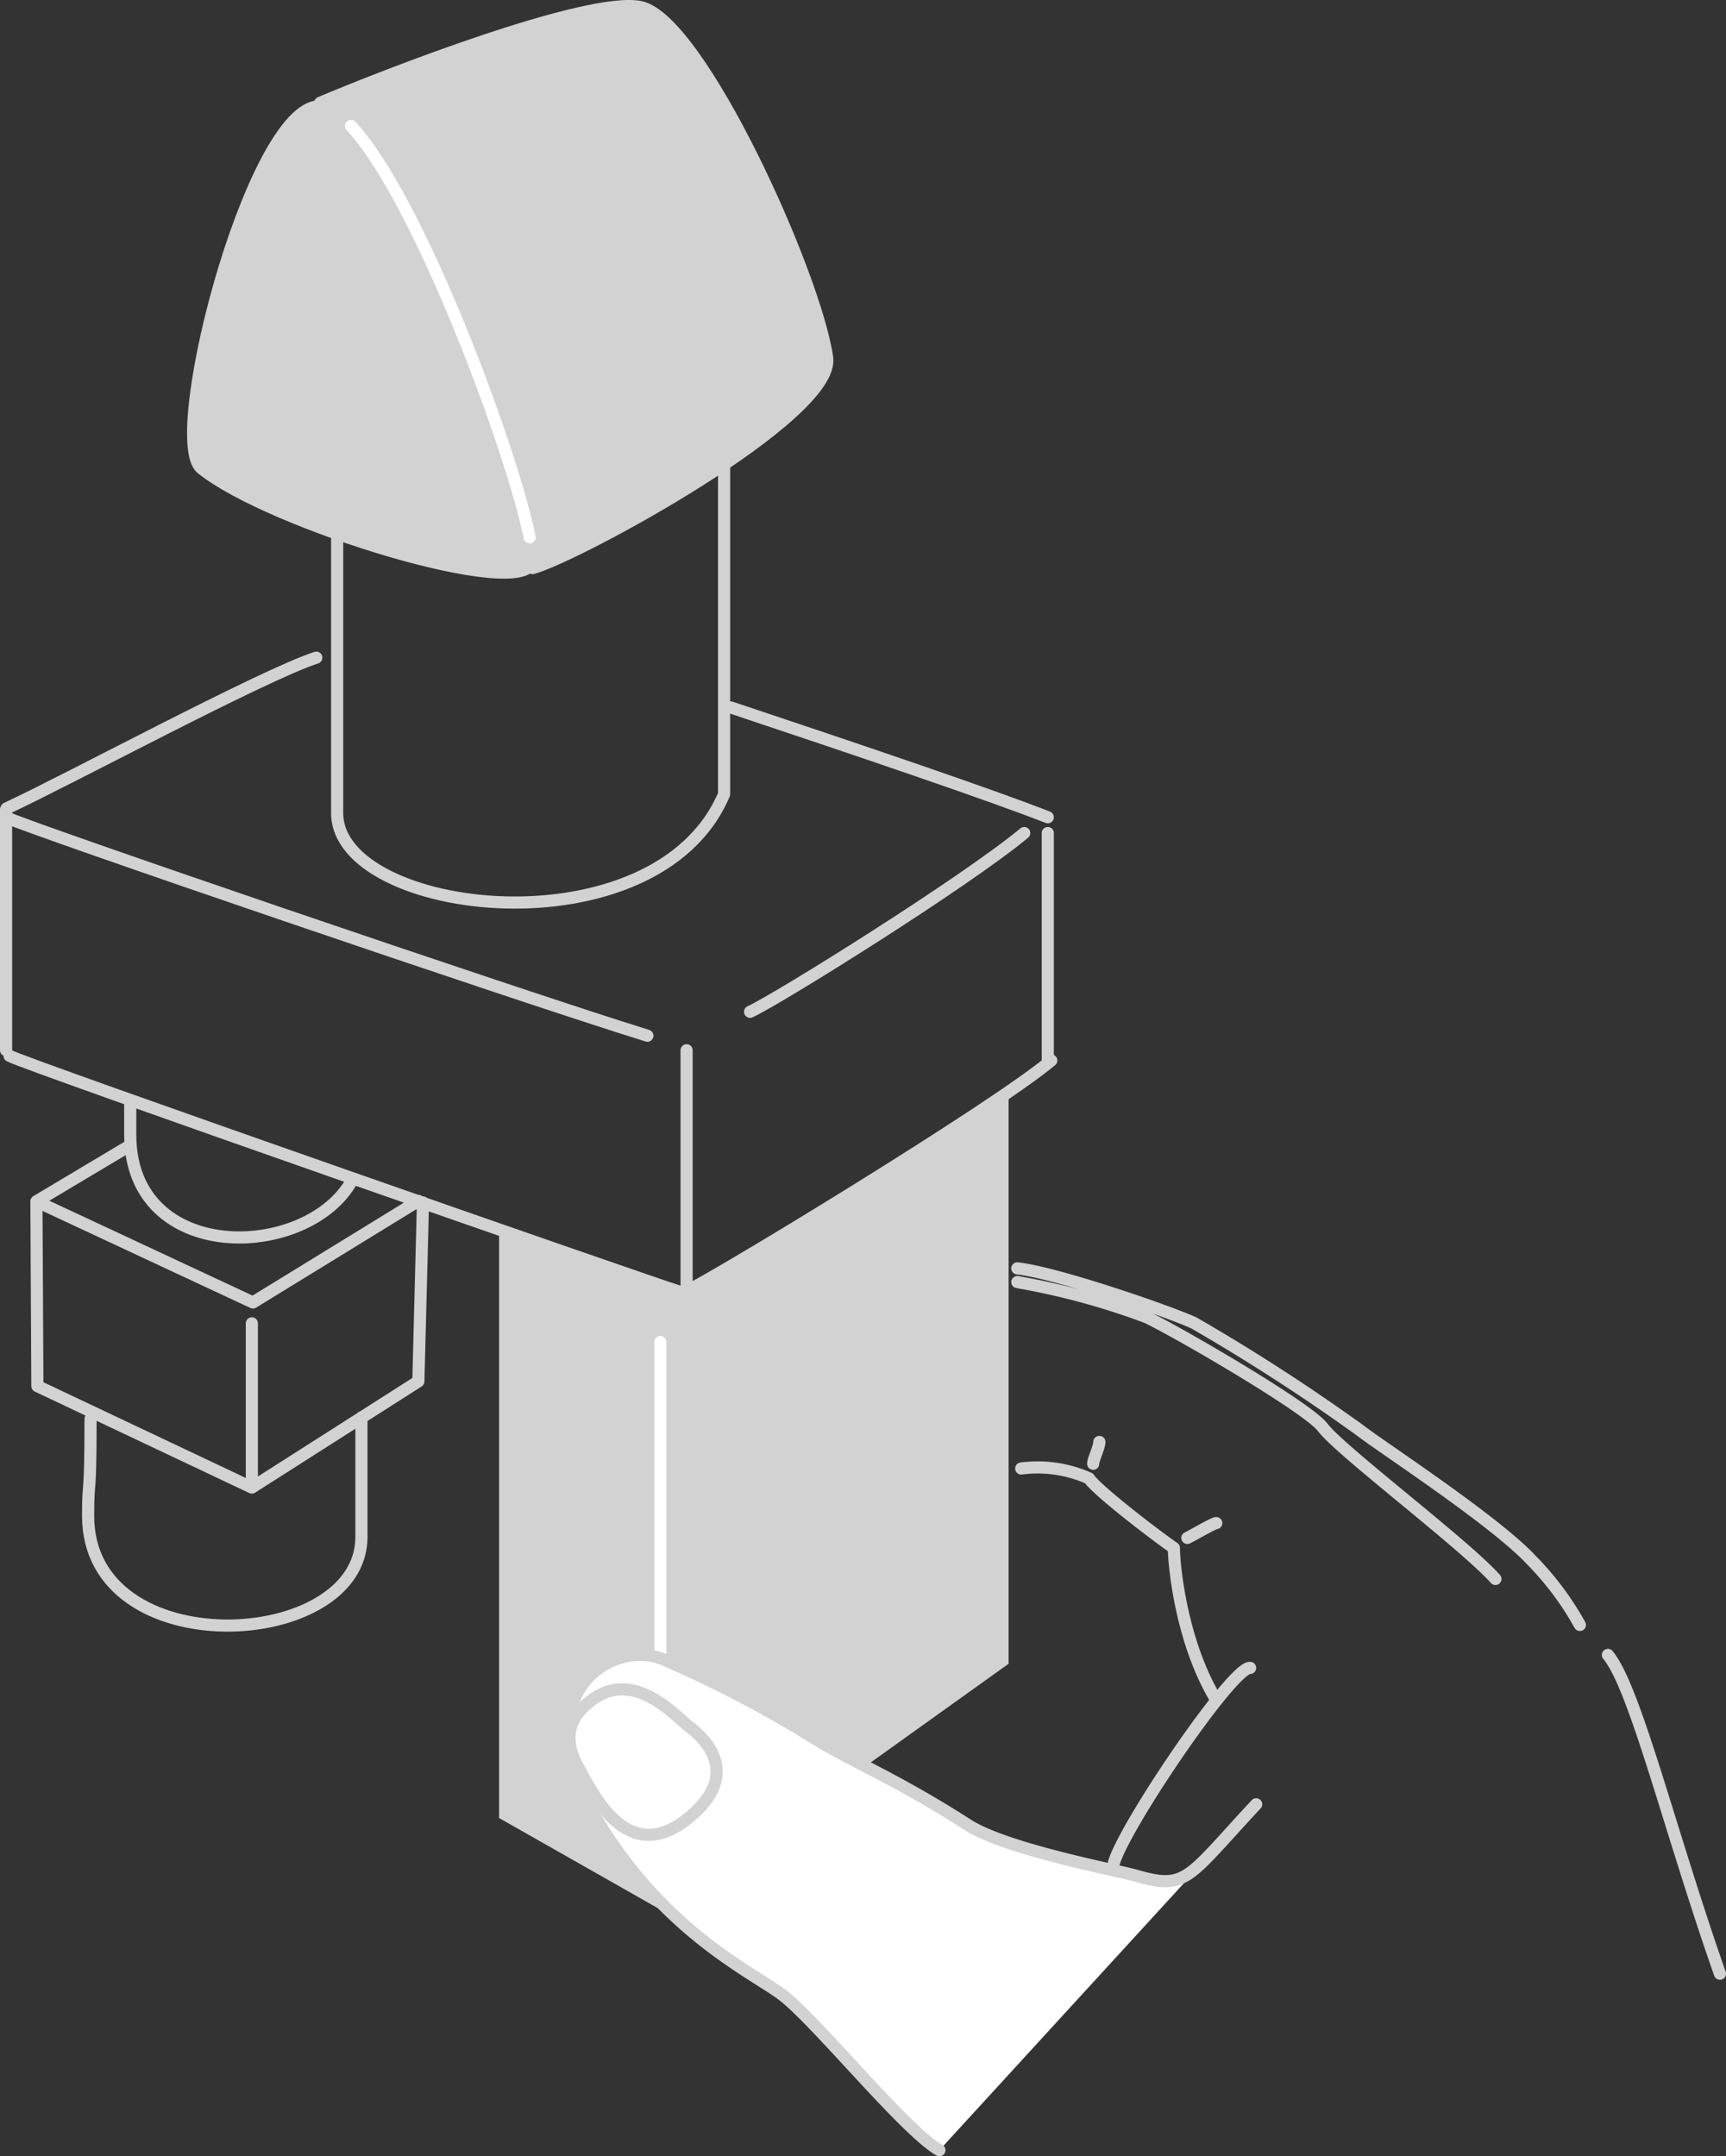 <svg xmlns="http://www.w3.org/2000/svg" viewBox="0 0 142.21 177.67"><rect x="0" y="0" width="142.21" height="177.67" fill="#333333" stroke="none"/><defs><style>.cls-1{fill:#d2d2d2;}.cls-2,.cls-3,.cls-4{fill:none;}.cls-2{stroke:#fff;}.cls-2,.cls-3,.cls-4,.cls-5{stroke-linecap:round;}.cls-2,.cls-3,.cls-5{stroke-linejoin:round;}.cls-3,.cls-4,.cls-5{stroke:#d2d2d2;}.cls-4{stroke-miterlimit:10;}.cls-5{fill:#fff;}</style></defs><g id="レイヤー_1"><path class="cls-1" d="M26.38 8.47c-.36.26-2.64 1-3.3 2.9s-8.92 15.14-6.48 27.22c2.66 2.8 23.57 10.48 27.28 8.22 3.92-1.18 24.12-11.81 24.28-17.12-1.38-6.77-8.75-25.78-14.52-28.75-3.32-1.1-1.92-.54-3.18-.35s-21.14 5.69-24.08 7.88z"/><path class="cls-2" d="M43.64 44.28c-1.4-7-9.07-27.85-14.72-33.9"/><path class="cls-3" d="M26.88 8.86c-5.57-2-13.33 27.25-10.28 29.73 5.58 4.53 26.67 11 27.25 7.68M26.38 8.47c5.17-2.19 22-8.77 26.38-7.89 4.89 1 14.38 21.94 15.39 28.88.7 4.83-20.65 16.38-24.27 17.35M27.78 44v23c0 8.49 26.28 11.65 31.88-1.56v-27.18M.5 67.34c1.73.87 41.92 14.61 52.84 18M60.21 58.29c10.84 3.62 21.54 7.25 26.12 9.05M61.8 83.37c2.34-1.08 17.75-10.7 22.59-14.73M.54 66.61c4.85-2.24 21.13-11 25.52-12.42M56.57 106.38c2.34-1.08 25.21-14.95 30.05-19M56.57 86.54v19.84M.5 66.69v19.84"/><path class="cls-4" d="M86.33 68.64v18.76"/><path class="cls-3" d="M.79 87c1.08.65 53.3 18.87 55.13 19.41M20.75 109.04v12.87M3 98.99l7.72-4.61M3 98.99l17.84 8.33 13.63-8.37M34.85 99.08l-.38 14.74-13.72 8.75-17.67-8.36-.08-15.22M7.46 116.91c0 7.11-.2 4.57-.2 8 0 12.33 22.52 11.18 22.52 1.73v-9.85M10.73 90.9v2.59c0 10.79 14.61 10.38 18.27 3.78"/><path class="cls-1" d="M83.1 89.9v47.19l-28.47 20.38-13.51-7.67v-48.53l15.45 5.11 26.53-16.48z"/><path class="cls-2" d="M54.41 110.58v39.65"/><path class="cls-5" d="M103.5 148.67c-5.71 6.12-5.71 7.1-9.94 5.87-1.47-.42-10.67-2.15-13.81-4.17-5.9-3.79-9.47-5.18-12.55-7.07a93.79 93.79 0 0 0-12.61-6.6c-4.35-1.7-11.41 3.06-5.59 12.92 5.55 9.46 12.91 12.86 15.4 14.71 2.79 2.07 10.13 11.21 13 12.84"/><path class="cls-3" d="M57 149.56c3.48-3 1.91-5.67-.21-7.28-1.11-.84-4.44-4.71-7.89-2.3s-1.44 5.26-1 6.11c1.44 2.67 4.29 7.69 9.1 3.47zM83.82 105.64a59.51 59.51 0 0 1 10.64 2.89c2.32 1.08 13.28 7.43 14.52 9.08 1.44 1.92 11.75 9.69 14.23 12.49M84.14 121a10.43 10.43 0 0 1 5.58.81c.71 1.06 5.82 4.94 7 5.74 0 1.43.62 7.83 3.5 12.53M103 137.43c-1.63-.11-12.52 16.25-11.18 16.7M132.48 136.36c2.25 2.72 5.06 14.38 9.23 26.27M83.82 104.51c3.18.35 12.18 3.43 14.54 4.49a162.28 162.28 0 0 1 13.69 8.85c1.71 1.34 11.06 7.41 14.12 10.69a24.66 24.66 0 0 1 4 5.35M97.83 126.72c.44-.21 2.16-1.22 2.38-1.22M90.07 120.61c0-.36.51-1.36.51-1.8"/></g></svg>